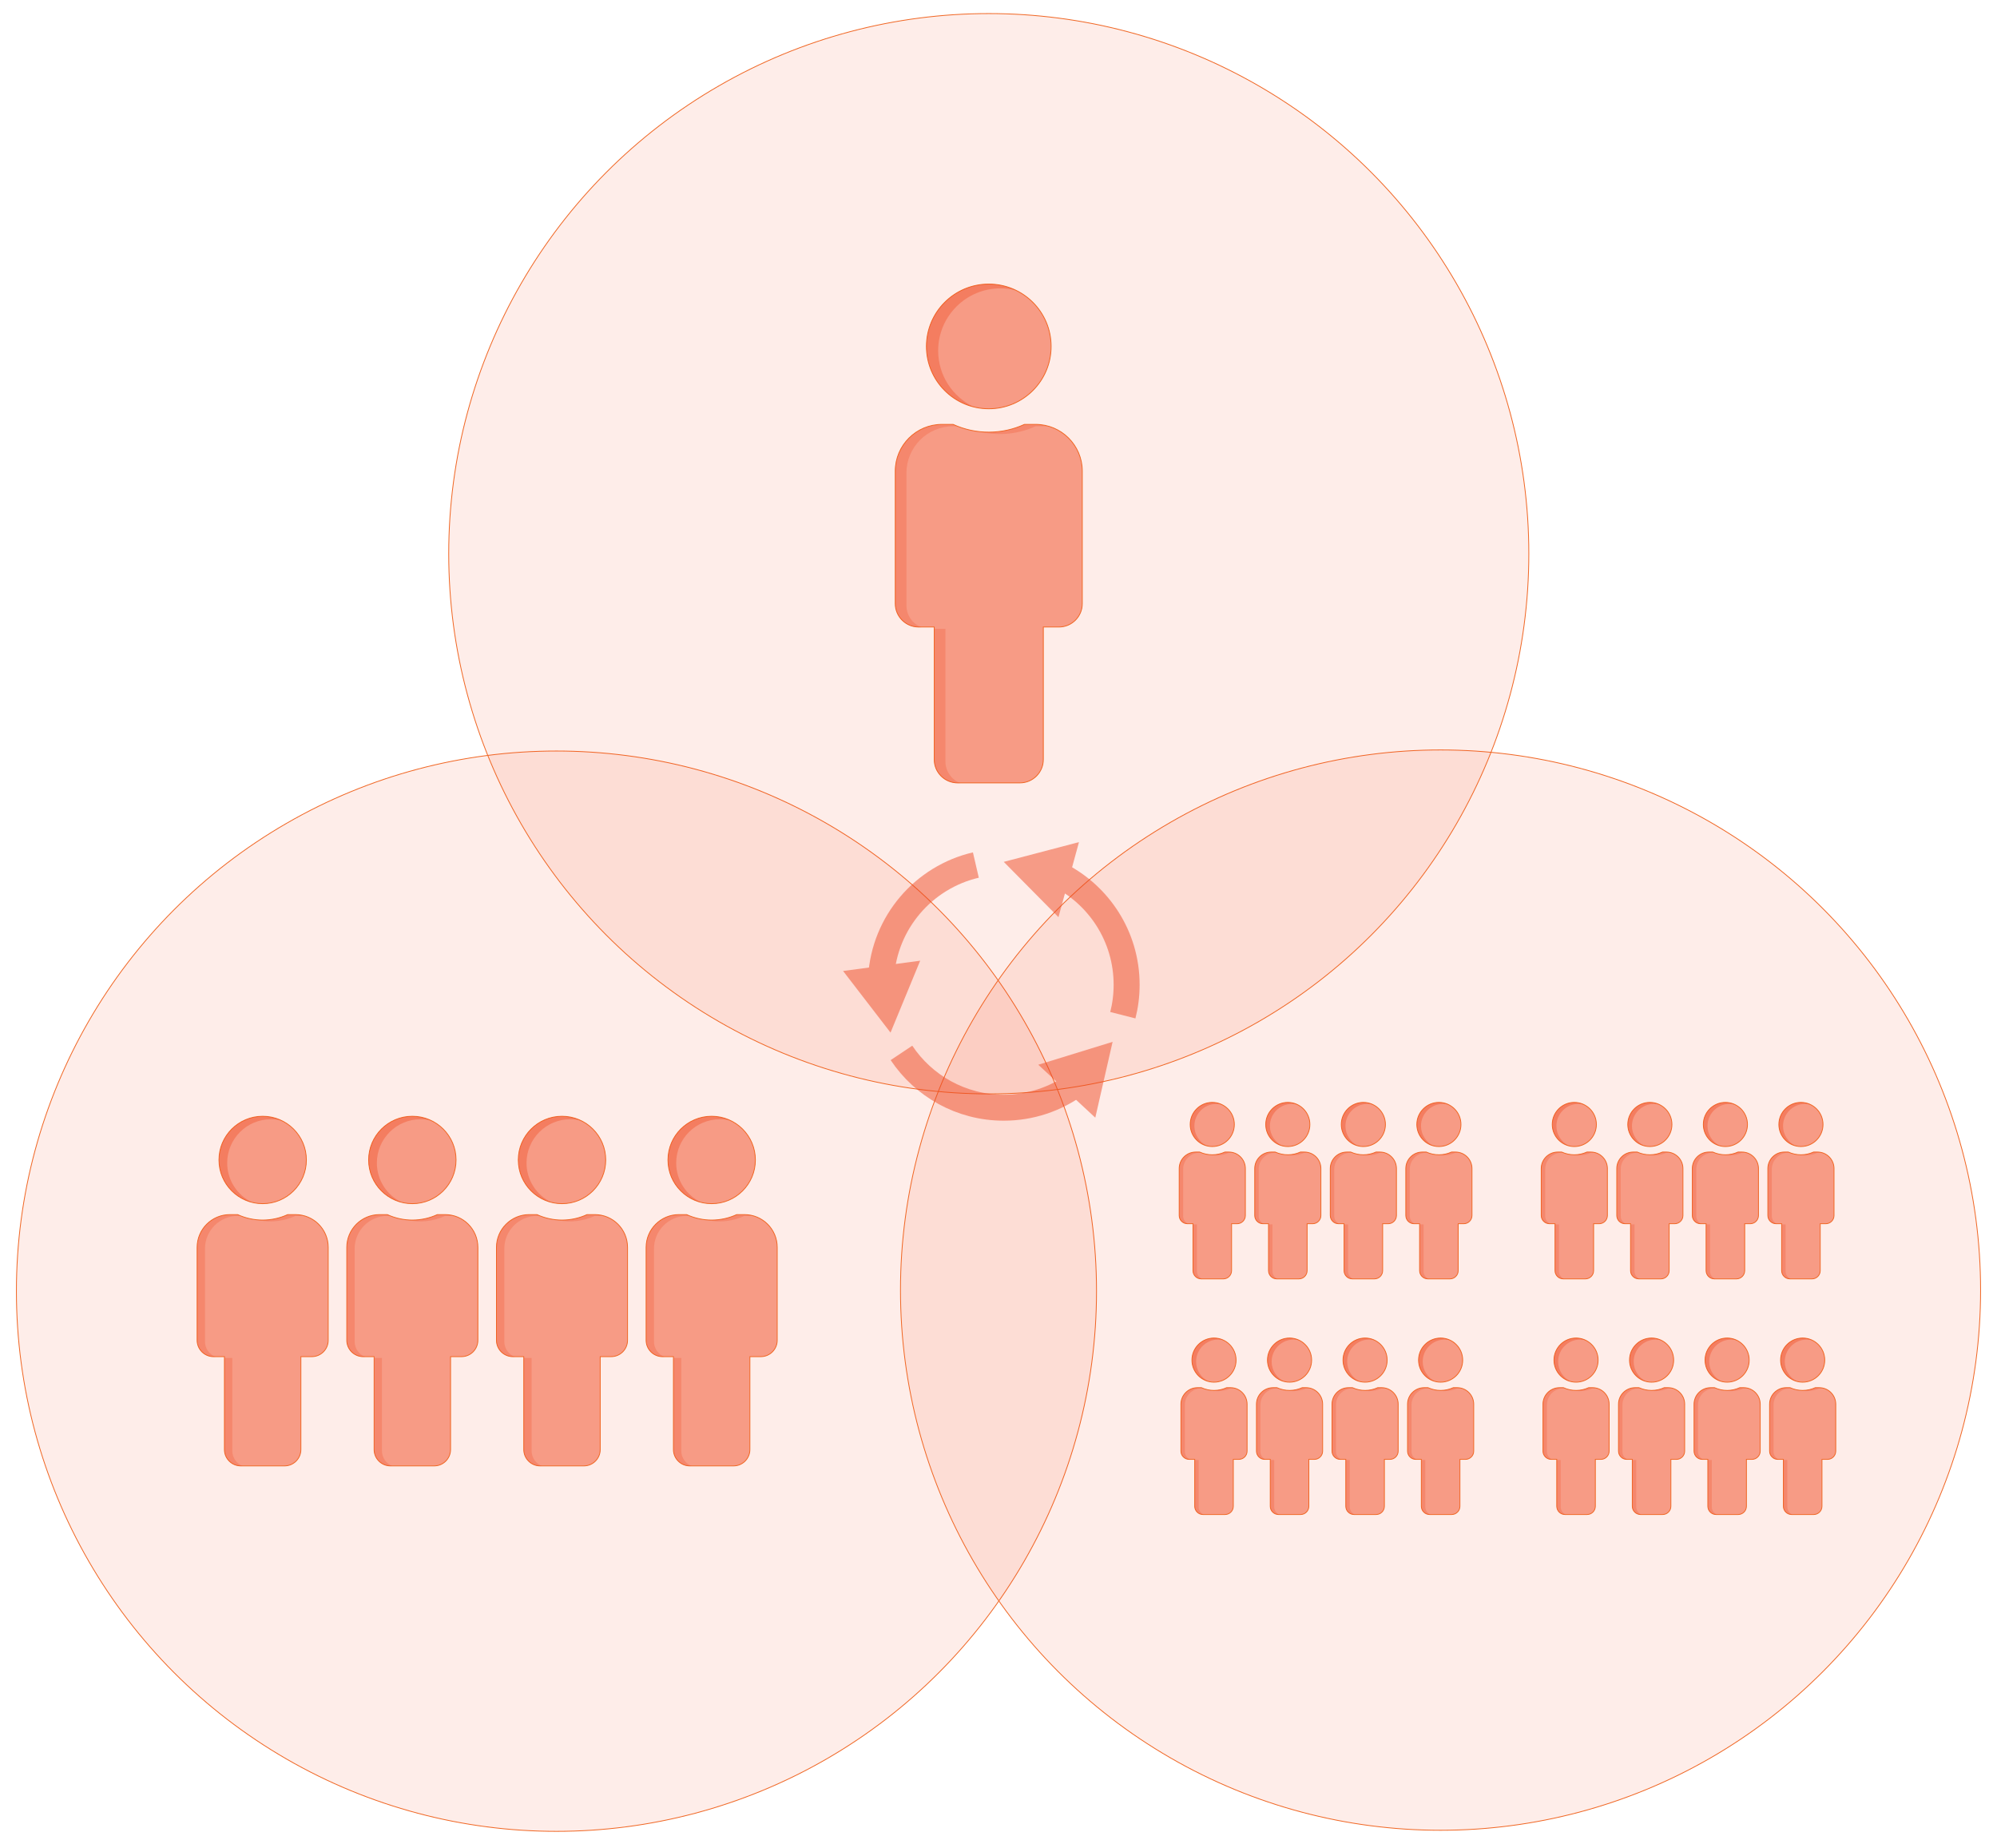 <?xml version="1.0" encoding="utf-8"?>
<!-- Generator: Adobe Illustrator 16.0.0, SVG Export Plug-In . SVG Version: 6.00 Build 0)  -->
<!DOCTYPE svg PUBLIC "-//W3C//DTD SVG 1.1//EN" "http://www.w3.org/Graphics/SVG/1.1/DTD/svg11.dtd">
<svg version="1.1" id="Layer_1" xmlns="http://www.w3.org/2000/svg" xmlns:xlink="http://www.w3.org/1999/xlink" x="0px" y="0px"
	 width="614.496px" height="568.58px" viewBox="0 0 614.496 568.58" enable-background="new 0 0 614.496 568.58"
	 xml:space="preserve">
<g>
	<g>
		
			<circle fill="#F04B23" fill-opacity="0.1" stroke="#F06623" stroke-width="0.25" stroke-miterlimit="10" cx="171.229" cy="397.229" r="166.18"/>
		
			<circle fill="#F04B23" fill-opacity="0.1" stroke="#F06623" stroke-width="0.25" stroke-miterlimit="10" cx="443.267" cy="396.898" r="166.18"/>
		
			<circle fill="#F04B23" fill-opacity="0.1" stroke="#F06623" stroke-width="0.25" stroke-miterlimit="10" cx="304.255" cy="170.353" r="166.179"/>
		<g>
			<g>
				<path fill="#F04B23" fill-opacity="0.5" stroke="#F06623" stroke-width="0.25" stroke-miterlimit="10" d="M80.826,343.416
					c7.426,0,13.448,6.02,13.448,13.443c0,7.43-6.022,13.449-13.448,13.449s-13.447-6.02-13.447-13.449
					C67.379,349.436,73.4,343.416,80.826,343.416 M90.91,373.668h-2.387c-4.77,2.193-10.418,2.291-15.393,0h-2.389
					c-5.569,0-10.084,4.516-10.084,10.086v28.572c0,2.783,2.258,5.041,5.043,5.041h3.361v28.57c0,2.787,2.258,5.043,5.043,5.043
					h13.443c2.786,0,5.042-2.256,5.042-5.043v-28.57h3.362c2.784,0,5.042-2.258,5.042-5.041v-28.572
					C100.995,378.184,96.48,373.668,90.91,373.668z"/>
				<path opacity="0.5" fill="#F04B23" fill-opacity="0.75" d="M69.91,357.783c0-7.43,6.019-13.447,13.443-13.447
					c1.144,0,2.247,0.158,3.308,0.426c-1.768-0.855-3.74-1.346-5.835-1.346c-7.426,0-13.447,6.02-13.447,13.443
					c0,6.287,4.318,11.549,10.143,13.021C73.021,367.707,69.91,363.113,69.91,357.783z"/>
				<g opacity="0.5">
					<g>
						<g>
							<path opacity="0.5" fill="#F04B23" d="M90.939,374.07h2.387c0.066,0,0.133,0.012,0.2,0.014
								c-0.834-0.225-1.708-0.359-2.616-0.359h-2.387c-2.846,1.313-6.008,1.869-9.15,1.621
								C83.285,376.182,87.357,375.717,90.939,374.07z"/>
						</g>
						<g>
							<path opacity="0.5" fill="#F04B23" d="M71.476,446.342v-28.57h-2.413v28.225c0,2.785,2.258,5.043,5.043,5.043h0.59
								C72.813,450.307,71.476,448.482,71.476,446.342z"/>
						</g>
						<g>
							<path opacity="0.5" fill="#F04B23" d="M63.072,412.73v-28.574c0-5.57,4.513-10.086,10.085-10.086h0.779
								c-0.27-0.107-0.54-0.223-0.806-0.346h-2.389c-5.569,0-10.084,4.518-10.084,10.084v28.576c0,2.783,2.258,5.043,5.043,5.043
								h0.59C64.408,416.695,63.072,414.869,63.072,412.73z"/>
						</g>
					</g>
				</g>
			</g>
			<g>
				<path fill="#F04B23" fill-opacity="0.5" stroke="#F06623" stroke-width="0.25" stroke-miterlimit="10" d="M126.881,343.416
					c7.426,0,13.447,6.02,13.447,13.443c0,7.43-6.021,13.449-13.447,13.449c-7.427,0-13.447-6.02-13.447-13.449
					C113.434,349.436,119.454,343.416,126.881,343.416 M136.966,373.668h-2.389c-4.77,2.193-10.417,2.291-15.393,0h-2.388
					c-5.57,0-10.084,4.516-10.084,10.086v28.572c0,2.783,2.257,5.041,5.041,5.041h3.364v28.57c0,2.787,2.257,5.043,5.04,5.043
					h13.445c2.787,0,5.041-2.256,5.041-5.043v-28.57h3.363c2.785,0,5.041-2.258,5.041-5.041v-28.572
					C147.049,378.184,142.535,373.668,136.966,373.668z"/>
				<path opacity="0.5" fill="#F04B23" fill-opacity="0.75" d="M115.965,357.783c0-7.43,6.018-13.447,13.444-13.447
					c1.142,0,2.246,0.158,3.306,0.426c-1.768-0.855-3.74-1.346-5.834-1.346c-7.427,0-13.447,6.02-13.447,13.443
					c0,6.287,4.317,11.549,10.143,13.021C119.076,367.707,115.965,363.113,115.965,357.783z"/>
				<g opacity="0.5">
					<g>
						<g>
							<path opacity="0.5" fill="#F04B23" d="M136.992,374.07h2.389c0.066,0,0.134,0.012,0.2,0.014
								c-0.835-0.225-1.709-0.359-2.615-0.359h-2.389c-2.845,1.313-6.008,1.869-9.15,1.621
								C129.34,376.182,133.413,375.717,136.992,374.07z"/>
						</g>
						<g>
							<path opacity="0.5" fill="#F04B23" d="M117.529,446.342v-28.57h-2.411v28.225c0,2.785,2.257,5.043,5.04,5.043h0.592
								C118.867,450.307,117.529,448.482,117.529,446.342z"/>
						</g>
						<g>
							<path opacity="0.5" fill="#F04B23" d="M109.126,412.73v-28.574c0-5.57,4.514-10.086,10.086-10.086h0.778
								c-0.27-0.107-0.54-0.223-0.806-0.346h-2.388c-5.57,0-10.084,4.518-10.084,10.084v28.576c0,2.783,2.257,5.043,5.041,5.043
								h0.591C110.463,416.695,109.126,414.869,109.126,412.73z"/>
						</g>
					</g>
				</g>
			</g>
			<g>
				<path fill="#F04B23" fill-opacity="0.5" stroke="#F06623" stroke-width="0.25" stroke-miterlimit="10" d="M172.935,343.416
					c7.427,0,13.447,6.02,13.447,13.443c0,7.43-6.021,13.449-13.447,13.449s-13.447-6.02-13.447-13.449
					C159.487,349.436,165.508,343.416,172.935,343.416 M183.02,373.668h-2.388c-4.77,2.193-10.418,2.291-15.393,0h-2.388
					c-5.57,0-10.085,4.516-10.085,10.086v28.572c0,2.783,2.258,5.041,5.043,5.041h3.361v28.57c0,2.787,2.258,5.043,5.043,5.043
					h13.443c2.786,0,5.042-2.256,5.042-5.043v-28.57h3.362c2.784,0,5.042-2.258,5.042-5.041v-28.572
					C193.104,378.184,188.59,373.668,183.02,373.668z"/>
				<path opacity="0.5" fill="#F04B23" fill-opacity="0.75" d="M162.019,357.783c0-7.43,6.018-13.447,13.443-13.447
					c1.144,0,2.247,0.158,3.307,0.426c-1.767-0.855-3.739-1.346-5.834-1.346c-7.427,0-13.447,6.02-13.447,13.443
					c0,6.287,4.317,11.549,10.143,13.021C165.13,367.707,162.019,363.113,162.019,357.783z"/>
				<g opacity="0.5">
					<g>
						<g>
							<path opacity="0.5" fill="#F04B23" d="M183.047,374.07h2.388c0.066,0,0.133,0.012,0.199,0.014
								c-0.833-0.225-1.708-0.359-2.614-0.359h-2.388c-2.846,1.313-6.009,1.869-9.15,1.621
								C175.394,376.182,179.466,375.717,183.047,374.07z"/>
						</g>
						<g>
							<path opacity="0.5" fill="#F04B23" d="M163.584,446.342v-28.57h-2.413v28.225c0,2.785,2.258,5.043,5.043,5.043h0.59
								C164.922,450.307,163.584,448.482,163.584,446.342z"/>
						</g>
						<g>
							<path opacity="0.5" fill="#F04B23" d="M155.18,412.73v-28.574c0-5.57,4.514-10.086,10.086-10.086h0.779
								c-0.27-0.107-0.541-0.223-0.806-0.346h-2.388c-5.57,0-10.085,4.518-10.085,10.084v28.576c0,2.783,2.258,5.043,5.043,5.043
								h0.59C156.517,416.695,155.18,414.869,155.18,412.73z"/>
						</g>
					</g>
				</g>
			</g>
			<g>
				<path fill="#F04B23" fill-opacity="0.5" stroke="#F06623" stroke-width="0.25" stroke-miterlimit="10" d="M218.988,343.416
					c7.427,0,13.447,6.02,13.447,13.443c0,7.43-6.021,13.449-13.447,13.449c-7.426,0-13.447-6.02-13.447-13.449
					C205.541,349.436,211.563,343.416,218.988,343.416 M229.073,373.668h-2.389c-4.769,2.193-10.417,2.291-15.392,0h-2.388
					c-5.57,0-10.085,4.516-10.085,10.086v28.572c0,2.783,2.258,5.041,5.042,5.041h3.363v28.57c0,2.787,2.258,5.043,5.042,5.043
					h13.443c2.787,0,5.042-2.256,5.042-5.043v-28.57h3.362c2.785,0,5.043-2.258,5.043-5.041v-28.572
					C239.158,378.184,234.644,373.668,229.073,373.668z"/>
				<path opacity="0.5" fill="#F04B23" fill-opacity="0.75" d="M208.072,357.783c0-7.43,6.019-13.447,13.443-13.447
					c1.145,0,2.247,0.158,3.307,0.426c-1.766-0.855-3.738-1.346-5.834-1.346c-7.426,0-13.447,6.02-13.447,13.443
					c0,6.287,4.318,11.549,10.144,13.021C211.184,367.707,208.072,363.113,208.072,357.783z"/>
				<g opacity="0.5">
					<g>
						<g>
							<path opacity="0.5" fill="#F04B23" d="M229.101,374.07h2.389c0.066,0,0.133,0.012,0.2,0.014
								c-0.834-0.225-1.709-0.359-2.616-0.359h-2.389c-2.845,1.313-6.007,1.869-9.149,1.621
								C221.447,376.182,225.521,375.717,229.101,374.07z"/>
						</g>
						<g>
							<path opacity="0.5" fill="#F04B23" d="M209.638,446.342v-28.57h-2.412v28.225c0,2.785,2.258,5.043,5.042,5.043h0.59
								C210.976,450.307,209.638,448.482,209.638,446.342z"/>
						</g>
						<g>
							<path opacity="0.5" fill="#F04B23" d="M201.234,412.73v-28.574c0-5.57,4.513-10.086,10.086-10.086h0.779
								c-0.271-0.107-0.541-0.223-0.807-0.346h-2.388c-5.57,0-10.085,4.518-10.085,10.084v28.576c0,2.783,2.258,5.043,5.042,5.043
								h0.591C202.571,416.695,201.234,414.869,201.234,412.73z"/>
						</g>
					</g>
				</g>
			</g>
		</g>
		<g>
			<path fill="#F04B23" fill-opacity="0.5" stroke="#F06623" stroke-width="0.25" stroke-miterlimit="10" d="M304.256,87.397
				c10.594,0,19.182,8.587,19.182,19.181c0,10.594-8.588,19.181-19.182,19.181c-10.595,0-19.183-8.587-19.183-19.181
				C285.073,95.984,293.661,87.397,304.256,87.397 M318.643,130.557h-3.405c-6.808,3.129-14.864,3.263-21.964,0h-3.404
				c-7.945,0-14.387,6.44-14.387,14.385v40.76c0,3.973,3.221,7.196,7.193,7.196h4.796v40.76c0,3.973,3.22,7.192,7.192,7.192h19.183
				c3.974,0,7.193-3.219,7.193-7.192v-40.76h4.795c3.974,0,7.192-3.223,7.192-7.196v-40.76
				C333.027,136.997,326.587,130.557,318.643,130.557z"/>
			<path opacity="0.5" fill="#F04B23" fill-opacity="0.75" d="M288.681,107.888c0-10.594,8.588-19.181,19.182-19.181
				c1.63,0,3.204,0.227,4.715,0.609c-2.521-1.218-5.335-1.919-8.321-1.919c-10.595,0-19.183,8.587-19.183,19.181
				c0,8.964,6.158,16.469,14.468,18.573C293.12,122.051,288.681,115.498,288.681,107.888z"/>
			<g opacity="0.5">
				<g>
					<g>
						<path opacity="0.5" fill="#F04B23" d="M318.681,131.131h3.403c0.098,0,0.193,0.011,0.291,0.013
							c-1.192-0.319-2.439-0.504-3.732-0.504h-3.405c-4.064,1.866-8.572,2.659-13.058,2.307
							C307.763,134.142,313.572,133.478,318.681,131.131z"/>
					</g>
					<g>
						<path opacity="0.5" fill="#F04B23" d="M290.914,234.233v-40.762h-3.442v40.271c0,3.973,3.22,7.192,7.192,7.192h0.844
							C292.822,239.89,290.914,237.288,290.914,234.233z"/>
					</g>
					<g>
						<path opacity="0.5" fill="#F04B23" d="M278.924,186.277v-40.76c0-7.947,6.442-14.385,14.388-14.385h1.115
							c-0.387-0.156-0.771-0.316-1.153-0.491h-3.404c-7.945,0-14.387,6.438-14.387,14.385v40.76c0,3.973,3.221,7.194,7.193,7.194
							h0.844C280.832,191.937,278.924,189.334,278.924,186.277z"/>
					</g>
				</g>
			</g>
		</g>
	</g>
	<g opacity="0.5">
		<g>
			<g>
				<path fill="none" stroke="#EE4923" stroke-width="8" stroke-miterlimit="10" d="M300.282,266.129
					c-16.038,3.721-28.163,17.648-29.163,34.57"/>
				<g>
					<polygon fill="#EE4923" points="259.425,298.722 274.024,317.682 283.148,295.559 					"/>
				</g>
			</g>
		</g>
		<g>
			<g>
				<path fill="none" stroke="#EE4923" stroke-width="8" stroke-miterlimit="10" d="M345.508,312.326
					c0.763-2.994,1.168-6.133,1.168-9.361c0-14.856-8.565-27.71-21.026-33.894"/>
				<g>
					<polygon fill="#EE4923" points="332.012,259.074 308.865,265.15 325.698,282.16 					"/>
				</g>
			</g>
		</g>
		<g>
			<g>
				<path fill="none" stroke="#EE4923" stroke-width="8" stroke-miterlimit="10" d="M277.389,323.92
					c6.778,10.162,18.347,16.855,31.477,16.855c8.309,0,15.99-2.68,22.229-7.223"/>
				<g>
					<polygon fill="#EE4923" points="337.033,343.848 342.363,320.519 319.493,327.563 					"/>
				</g>
			</g>
		</g>
	</g>
	<g>
		<g>
			<g>
				<path fill="#F04B23" fill-opacity="0.5" stroke="#F06623" stroke-width="0.25" stroke-miterlimit="10" d="M373.028,339.152
					c3.747,0,6.787,3.039,6.787,6.783c0,3.752-3.04,6.789-6.787,6.789c-3.749,0-6.788-3.037-6.788-6.789
					C366.24,342.191,369.279,339.152,373.028,339.152 M378.119,354.422h-1.206c-2.407,1.105-5.258,1.154-7.769,0h-1.206
					c-2.811,0-5.089,2.277-5.089,5.088v14.422c0,1.406,1.139,2.545,2.544,2.545h1.697v14.42c0,1.408,1.14,2.547,2.545,2.547h6.786
					c1.406,0,2.544-1.139,2.544-2.547v-14.42h1.697c1.405,0,2.544-1.139,2.544-2.545V359.51
					C383.207,356.699,380.929,354.422,378.119,354.422z"/>
				<path opacity="0.5" fill="#F04B23" fill-opacity="0.75" d="M367.52,346.402c0-3.75,3.036-6.787,6.784-6.787
					c0.577,0,1.134,0.082,1.669,0.217c-0.891-0.432-1.887-0.68-2.944-0.68c-3.749,0-6.788,3.039-6.788,6.783
					c0,3.174,2.181,5.828,5.12,6.574C369.089,351.412,367.52,349.094,367.52,346.402z"/>
				<g opacity="0.5">
					<g>
						<g>
							<path opacity="0.5" fill="#F04B23" d="M378.132,354.623h1.206c0.033,0,0.067,0.006,0.101,0.006
								c-0.42-0.111-0.862-0.18-1.319-0.18h-1.206c-1.436,0.662-3.033,0.943-4.618,0.818
								C374.27,355.689,376.325,355.457,378.132,354.623z"/>
						</g>
						<g>
							<path opacity="0.5" fill="#F04B23" d="M368.309,391.102V376.68h-1.218v14.248c0,1.402,1.14,2.545,2.545,2.545h0.298
								C368.984,393.102,368.309,392.182,368.309,391.102z"/>
						</g>
						<g>
							<path opacity="0.5" fill="#F04B23" d="M364.067,374.135v-14.422c0-2.809,2.277-5.09,5.091-5.09h0.392
								c-0.135-0.053-0.272-0.111-0.405-0.174h-1.206c-2.811,0-5.089,2.281-5.089,5.09v14.424c0,1.402,1.139,2.545,2.544,2.545
								h0.298C364.742,376.139,364.067,375.215,364.067,374.135z"/>
						</g>
					</g>
				</g>
			</g>
			<g>
				<path fill="#F04B23" fill-opacity="0.5" stroke="#F06623" stroke-width="0.25" stroke-miterlimit="10" d="M396.272,339.152
					c3.748,0,6.788,3.039,6.788,6.783c0,3.752-3.04,6.789-6.788,6.789s-6.788-3.037-6.788-6.789
					C389.484,342.191,392.524,339.152,396.272,339.152 M401.362,354.422h-1.204c-2.408,1.105-5.259,1.154-7.77,0h-1.206
					c-2.811,0-5.088,2.277-5.088,5.088v14.422c0,1.406,1.138,2.545,2.544,2.545h1.697v14.42c0,1.408,1.14,2.547,2.545,2.547h6.785
					c1.406,0,2.545-1.139,2.545-2.547v-14.42h1.697c1.405,0,2.545-1.139,2.545-2.545V359.51
					C406.453,356.699,404.174,354.422,401.362,354.422z"/>
				<path opacity="0.5" fill="#F04B23" fill-opacity="0.75" d="M390.763,346.402c0-3.75,3.038-6.787,6.786-6.787
					c0.576,0,1.133,0.082,1.668,0.217c-0.891-0.432-1.887-0.68-2.944-0.68c-3.748,0-6.788,3.039-6.788,6.783
					c0,3.174,2.18,5.828,5.12,6.574C392.333,351.412,390.763,349.094,390.763,346.402z"/>
				<g opacity="0.5">
					<g>
						<g>
							<path opacity="0.5" fill="#F04B23" d="M401.376,354.623h1.206c0.033,0,0.066,0.006,0.1,0.006
								c-0.42-0.111-0.861-0.18-1.319-0.18h-1.204c-1.437,0.662-3.033,0.943-4.618,0.818
								C397.514,355.689,399.57,355.457,401.376,354.623z"/>
						</g>
						<g>
							<path opacity="0.5" fill="#F04B23" d="M391.554,391.102V376.68h-1.218v14.248c0,1.402,1.14,2.545,2.545,2.545h0.298
								C392.229,393.102,391.554,392.182,391.554,391.102z"/>
						</g>
						<g>
							<path opacity="0.5" fill="#F04B23" d="M387.312,374.135v-14.422c0-2.809,2.277-5.09,5.09-5.09h0.395
								c-0.137-0.053-0.273-0.111-0.407-0.174h-1.206c-2.811,0-5.088,2.281-5.088,5.09v14.424c0,1.402,1.138,2.545,2.544,2.545
								h0.297C387.986,376.139,387.312,375.215,387.312,374.135z"/>
						</g>
					</g>
				</g>
			</g>
			<g>
				<path fill="#F04B23" fill-opacity="0.5" stroke="#F06623" stroke-width="0.25" stroke-miterlimit="10" d="M419.517,339.152
					c3.749,0,6.788,3.039,6.788,6.783c0,3.752-3.039,6.789-6.788,6.789c-3.747,0-6.787-3.037-6.787-6.789
					C412.729,342.191,415.77,339.152,419.517,339.152 M424.607,354.422h-1.205c-2.407,1.105-5.259,1.154-7.77,0h-1.204
					c-2.813,0-5.091,2.277-5.091,5.088v14.422c0,1.406,1.139,2.545,2.544,2.545h1.697v14.42c0,1.408,1.14,2.547,2.546,2.547h6.785
					c1.406,0,2.545-1.139,2.545-2.547v-14.42h1.697c1.404,0,2.544-1.139,2.544-2.545V359.51
					C429.696,356.699,427.419,354.422,424.607,354.422z"/>
				<path opacity="0.5" fill="#F04B23" fill-opacity="0.75" d="M414.008,346.402c0-3.75,3.037-6.787,6.785-6.787
					c0.576,0,1.135,0.082,1.669,0.217c-0.892-0.432-1.888-0.68-2.945-0.68c-3.747,0-6.787,3.039-6.787,6.783
					c0,3.174,2.181,5.828,5.12,6.574C415.578,351.412,414.008,349.094,414.008,346.402z"/>
				<g opacity="0.5">
					<g>
						<g>
							<path opacity="0.5" fill="#F04B23" d="M424.621,354.623h1.205c0.033,0,0.066,0.006,0.102,0.006
								c-0.422-0.111-0.863-0.18-1.32-0.18h-1.205c-1.438,0.662-3.033,0.943-4.619,0.818
								C420.759,355.689,422.814,355.457,424.621,354.623z"/>
						</g>
						<g>
							<path opacity="0.5" fill="#F04B23" d="M414.798,391.102V376.68h-1.219v14.248c0,1.402,1.14,2.545,2.546,2.545h0.297
								C415.473,393.102,414.798,392.182,414.798,391.102z"/>
						</g>
						<g>
							<path opacity="0.5" fill="#F04B23" d="M410.557,374.135v-14.422c0-2.809,2.277-5.09,5.091-5.09h0.392
								c-0.136-0.053-0.271-0.111-0.406-0.174h-1.204c-2.813,0-5.091,2.281-5.091,5.09v14.424c0,1.402,1.139,2.545,2.544,2.545
								h0.298C411.23,376.139,410.557,375.215,410.557,374.135z"/>
						</g>
					</g>
				</g>
			</g>
			<g>
				<path fill="#F04B23" fill-opacity="0.5" stroke="#F06623" stroke-width="0.25" stroke-miterlimit="10" d="M442.762,339.152
					c3.748,0,6.787,3.039,6.787,6.783c0,3.752-3.039,6.789-6.787,6.789s-6.787-3.037-6.787-6.789
					C435.975,342.191,439.014,339.152,442.762,339.152 M447.852,354.422h-1.206c-2.406,1.105-5.257,1.154-7.769,0h-1.205
					c-2.811,0-5.09,2.277-5.09,5.088v14.422c0,1.406,1.14,2.545,2.546,2.545h1.697v14.42c0,1.408,1.138,2.547,2.543,2.547h6.786
					c1.407,0,2.545-1.139,2.545-2.547v-14.42h1.697c1.404,0,2.545-1.139,2.545-2.545V359.51
					C452.941,356.699,450.663,354.422,447.852,354.422z"/>
				<path opacity="0.5" fill="#F04B23" fill-opacity="0.75" d="M437.253,346.402c0-3.75,3.036-6.787,6.784-6.787
					c0.577,0,1.134,0.082,1.668,0.217c-0.891-0.432-1.887-0.68-2.943-0.68c-3.748,0-6.787,3.039-6.787,6.783
					c0,3.174,2.18,5.828,5.119,6.574C438.823,351.412,437.253,349.094,437.253,346.402z"/>
				<g opacity="0.5">
					<g>
						<g>
							<path opacity="0.5" fill="#F04B23" d="M447.865,354.623h1.205c0.033,0,0.067,0.006,0.102,0.006
								c-0.42-0.111-0.862-0.18-1.32-0.18h-1.206c-1.435,0.662-3.031,0.943-4.618,0.818
								C444.003,355.689,446.058,355.457,447.865,354.623z"/>
						</g>
						<g>
							<path opacity="0.5" fill="#F04B23" d="M438.042,391.102V376.68h-1.217v14.248c0,1.402,1.138,2.545,2.543,2.545h0.298
								C438.717,393.102,438.042,392.182,438.042,391.102z"/>
						</g>
						<g>
							<path opacity="0.5" fill="#F04B23" d="M433.801,374.135v-14.422c0-2.809,2.277-5.09,5.091-5.09h0.393
								c-0.136-0.053-0.272-0.111-0.407-0.174h-1.205c-2.811,0-5.09,2.281-5.09,5.09v14.424c0,1.402,1.14,2.545,2.546,2.545h0.297
								C434.475,376.139,433.801,375.215,433.801,374.135z"/>
						</g>
					</g>
				</g>
			</g>
		</g>
		<g>
			<g>
				<path fill="#F04B23" fill-opacity="0.5" stroke="#F06623" stroke-width="0.25" stroke-miterlimit="10" d="M484.432,339.152
					c3.748,0,6.787,3.039,6.787,6.783c0,3.752-3.039,6.789-6.787,6.789c-3.749,0-6.787-3.037-6.787-6.789
					C477.645,342.191,480.683,339.152,484.432,339.152 M489.522,354.422h-1.206c-2.407,1.105-5.258,1.154-7.769,0h-1.206
					c-2.81,0-5.09,2.277-5.09,5.088v14.422c0,1.406,1.141,2.545,2.546,2.545h1.696v14.42c0,1.408,1.14,2.547,2.545,2.547h6.786
					c1.406,0,2.545-1.139,2.545-2.547v-14.42h1.696c1.405,0,2.545-1.139,2.545-2.545V359.51
					C494.611,356.699,492.332,354.422,489.522,354.422z"/>
				<path opacity="0.5" fill="#F04B23" fill-opacity="0.75" d="M478.922,346.402c0-3.75,3.037-6.787,6.785-6.787
					c0.577,0,1.134,0.082,1.67,0.217c-0.893-0.432-1.889-0.68-2.945-0.68c-3.749,0-6.787,3.039-6.787,6.783
					c0,3.174,2.18,5.828,5.12,6.574C480.492,351.412,478.922,349.094,478.922,346.402z"/>
				<g opacity="0.5">
					<g>
						<g>
							<path opacity="0.5" fill="#F04B23" d="M489.535,354.623h1.206c0.033,0,0.067,0.006,0.101,0.006
								c-0.421-0.111-0.861-0.18-1.319-0.18h-1.206c-1.436,0.662-3.033,0.943-4.618,0.818
								C485.674,355.689,487.729,355.457,489.535,354.623z"/>
						</g>
						<g>
							<path opacity="0.5" fill="#F04B23" d="M479.712,391.102V376.68h-1.218v14.248c0,1.402,1.14,2.545,2.545,2.545h0.298
								C480.387,393.102,479.712,392.182,479.712,391.102z"/>
						</g>
						<g>
							<path opacity="0.5" fill="#F04B23" d="M475.471,374.135v-14.422c0-2.809,2.277-5.09,5.09-5.09h0.393
								c-0.135-0.053-0.272-0.111-0.405-0.174h-1.206c-2.81,0-5.09,2.281-5.09,5.09v14.424c0,1.402,1.141,2.545,2.546,2.545h0.298
								C476.146,376.139,475.471,375.215,475.471,374.135z"/>
						</g>
					</g>
				</g>
			</g>
			<g>
				<path fill="#F04B23" fill-opacity="0.5" stroke="#F06623" stroke-width="0.25" stroke-miterlimit="10" d="M507.676,339.152
					c3.749,0,6.789,3.039,6.789,6.783c0,3.752-3.04,6.789-6.789,6.789c-3.748,0-6.787-3.037-6.787-6.789
					C500.889,342.191,503.928,339.152,507.676,339.152 M512.767,354.422h-1.205c-2.407,1.105-5.259,1.154-7.77,0h-1.206
					c-2.811,0-5.088,2.277-5.088,5.088v14.422c0,1.406,1.139,2.545,2.544,2.545h1.696v14.42c0,1.408,1.141,2.547,2.546,2.547h6.785
					c1.406,0,2.546-1.139,2.546-2.547v-14.42h1.696c1.405,0,2.545-1.139,2.545-2.545V359.51
					C517.856,356.699,515.578,354.422,512.767,354.422z"/>
				<path opacity="0.5" fill="#F04B23" fill-opacity="0.75" d="M502.166,346.402c0-3.75,3.038-6.787,6.787-6.787
					c0.576,0,1.133,0.082,1.667,0.217c-0.891-0.432-1.886-0.68-2.944-0.68c-3.748,0-6.787,3.039-6.787,6.783
					c0,3.174,2.18,5.828,5.119,6.574C503.736,351.412,502.166,349.094,502.166,346.402z"/>
				<g opacity="0.5">
					<g>
						<g>
							<path opacity="0.5" fill="#F04B23" d="M512.779,354.623h1.206c0.033,0,0.067,0.006,0.101,0.006
								c-0.421-0.111-0.861-0.18-1.319-0.18h-1.205c-1.438,0.662-3.032,0.943-4.618,0.818
								C508.917,355.689,510.974,355.457,512.779,354.623z"/>
						</g>
						<g>
							<path opacity="0.5" fill="#F04B23" d="M502.957,391.102V376.68h-1.219v14.248c0,1.402,1.141,2.545,2.546,2.545h0.298
								C503.632,393.102,502.957,392.182,502.957,391.102z"/>
						</g>
						<g>
							<path opacity="0.5" fill="#F04B23" d="M498.714,374.135v-14.422c0-2.809,2.279-5.09,5.091-5.09h0.395
								c-0.137-0.053-0.273-0.111-0.407-0.174h-1.206c-2.811,0-5.088,2.281-5.088,5.09v14.424c0,1.402,1.139,2.545,2.544,2.545
								h0.298C499.391,376.139,498.714,375.215,498.714,374.135z"/>
						</g>
					</g>
				</g>
			</g>
			<g>
				<path fill="#F04B23" fill-opacity="0.5" stroke="#F06623" stroke-width="0.25" stroke-miterlimit="10" d="M530.92,339.152
					c3.75,0,6.788,3.039,6.788,6.783c0,3.752-3.038,6.789-6.788,6.789c-3.747,0-6.787-3.037-6.787-6.789
					C524.133,342.191,527.173,339.152,530.92,339.152 M536.012,354.422h-1.206c-2.407,1.105-5.259,1.154-7.77,0h-1.205
					c-2.812,0-5.09,2.277-5.09,5.088v14.422c0,1.406,1.14,2.545,2.544,2.545h1.697v14.42c0,1.408,1.141,2.547,2.546,2.547h6.785
					c1.407,0,2.546-1.139,2.546-2.547v-14.42h1.696c1.405,0,2.544-1.139,2.544-2.545V359.51
					C541.1,356.699,538.822,354.422,536.012,354.422z"/>
				<path opacity="0.5" fill="#F04B23" fill-opacity="0.75" d="M525.411,346.402c0-3.75,3.038-6.787,6.785-6.787
					c0.577,0,1.135,0.082,1.669,0.217c-0.892-0.432-1.887-0.68-2.945-0.68c-3.747,0-6.787,3.039-6.787,6.783
					c0,3.174,2.181,5.828,5.121,6.574C526.981,351.412,525.411,349.094,525.411,346.402z"/>
				<g opacity="0.5">
					<g>
						<g>
							<path opacity="0.5" fill="#F04B23" d="M536.024,354.623h1.206c0.033,0,0.066,0.006,0.1,0.006
								c-0.42-0.111-0.861-0.18-1.318-0.18h-1.206c-1.437,0.662-3.033,0.943-4.618,0.818
								C532.162,355.689,534.218,355.457,536.024,354.623z"/>
						</g>
						<g>
							<path opacity="0.5" fill="#F04B23" d="M526.201,391.102V376.68h-1.219v14.248c0,1.402,1.141,2.545,2.546,2.545h0.298
								C526.876,393.102,526.201,392.182,526.201,391.102z"/>
						</g>
						<g>
							<path opacity="0.5" fill="#F04B23" d="M521.96,374.135v-14.422c0-2.809,2.278-5.09,5.09-5.09h0.393
								c-0.136-0.053-0.271-0.111-0.406-0.174h-1.205c-2.812,0-5.09,2.281-5.09,5.09v14.424c0,1.402,1.14,2.545,2.544,2.545h0.299
								C522.635,376.139,521.96,375.215,521.96,374.135z"/>
						</g>
					</g>
				</g>
			</g>
			<g>
				<path fill="#F04B23" fill-opacity="0.5" stroke="#F06623" stroke-width="0.25" stroke-miterlimit="10" d="M554.165,339.152
					c3.749,0,6.787,3.039,6.787,6.783c0,3.752-3.038,6.789-6.787,6.789s-6.787-3.037-6.787-6.789
					C547.378,342.191,550.416,339.152,554.165,339.152 M559.256,354.422h-1.206c-2.407,1.105-5.258,1.154-7.769,0h-1.206
					c-2.811,0-5.089,2.277-5.089,5.088v14.422c0,1.406,1.139,2.545,2.545,2.545h1.696v14.42c0,1.408,1.14,2.547,2.545,2.547h6.786
					c1.406,0,2.544-1.139,2.544-2.547v-14.42h1.697c1.405,0,2.546-1.139,2.546-2.545V359.51
					C564.346,356.699,562.065,354.422,559.256,354.422z"/>
				<path opacity="0.5" fill="#F04B23" fill-opacity="0.75" d="M548.656,346.402c0-3.75,3.037-6.787,6.784-6.787
					c0.577,0,1.134,0.082,1.669,0.217c-0.891-0.432-1.887-0.68-2.944-0.68c-3.749,0-6.787,3.039-6.787,6.783
					c0,3.174,2.18,5.828,5.119,6.574C550.226,351.412,548.656,349.094,548.656,346.402z"/>
				<g opacity="0.5">
					<g>
						<g>
							<path opacity="0.5" fill="#F04B23" d="M559.269,354.623h1.206c0.033,0,0.067,0.006,0.102,0.006
								c-0.421-0.111-0.863-0.18-1.32-0.18h-1.206c-1.436,0.662-3.033,0.943-4.618,0.818
								C555.406,355.689,557.462,355.457,559.269,354.623z"/>
						</g>
						<g>
							<path opacity="0.5" fill="#F04B23" d="M549.445,391.102V376.68h-1.218v14.248c0,1.402,1.14,2.545,2.545,2.545h0.298
								C550.121,393.102,549.445,392.182,549.445,391.102z"/>
						</g>
						<g>
							<path opacity="0.5" fill="#F04B23" d="M545.204,374.135v-14.422c0-2.809,2.278-5.09,5.091-5.09h0.393
								c-0.136-0.053-0.273-0.111-0.406-0.174h-1.206c-2.811,0-5.089,2.281-5.089,5.09v14.424c0,1.402,1.139,2.545,2.545,2.545
								h0.297C545.879,376.139,545.204,375.215,545.204,374.135z"/>
						</g>
					</g>
				</g>
			</g>
		</g>
		<g>
			<g>
				<path fill="#F04B23" fill-opacity="0.5" stroke="#F06623" stroke-width="0.25" stroke-miterlimit="10" d="M373.561,411.645
					c3.749,0,6.787,3.039,6.787,6.785c0,3.748-3.038,6.787-6.787,6.787c-3.748,0-6.787-3.039-6.787-6.787
					C366.773,414.684,369.813,411.645,373.561,411.645 M378.651,426.914h-1.205c-2.407,1.105-5.259,1.154-7.769,0h-1.206
					c-2.812,0-5.09,2.277-5.09,5.088v14.422c0,1.408,1.141,2.543,2.546,2.543h1.697v14.422c0,1.408,1.139,2.547,2.544,2.547h6.786
					c1.406,0,2.543-1.139,2.543-2.547v-14.422h1.697c1.406,0,2.546-1.135,2.546-2.543v-14.422
					C383.741,429.191,381.463,426.914,378.651,426.914z"/>
				<path opacity="0.5" fill="#F04B23" fill-opacity="0.75" d="M368.053,418.895c0-3.75,3.036-6.787,6.784-6.787
					c0.576,0,1.134,0.082,1.669,0.217c-0.892-0.432-1.888-0.68-2.945-0.68c-3.748,0-6.787,3.039-6.787,6.785
					c0,3.172,2.181,5.828,5.121,6.572C369.622,423.904,368.053,421.586,368.053,418.895z"/>
				<g opacity="0.5">
					<g>
						<g>
							<path opacity="0.5" fill="#F04B23" d="M378.665,427.115h1.205c0.034,0,0.068,0.006,0.102,0.006
								c-0.421-0.111-0.862-0.18-1.32-0.18h-1.205c-1.437,0.662-3.032,0.941-4.619,0.818
								C374.803,428.182,376.857,427.947,378.665,427.115z"/>
						</g>
						<g>
							<path opacity="0.5" fill="#F04B23" d="M368.842,463.592v-14.42h-1.217v14.248c0,1.404,1.139,2.545,2.544,2.545h0.298
								C369.517,465.594,368.842,464.674,368.842,463.592z"/>
						</g>
						<g>
							<path opacity="0.5" fill="#F04B23" d="M364.6,446.627v-14.42c0-2.813,2.277-5.092,5.092-5.092h0.392
								c-0.136-0.055-0.272-0.113-0.405-0.174h-1.206c-2.812,0-5.09,2.281-5.09,5.09v14.424c0,1.404,1.141,2.543,2.546,2.543h0.298
								C365.275,448.631,364.6,447.709,364.6,446.627z"/>
						</g>
					</g>
				</g>
			</g>
			<g>
				<path fill="#F04B23" fill-opacity="0.5" stroke="#F06623" stroke-width="0.25" stroke-miterlimit="10" d="M396.806,411.645
					c3.747,0,6.788,3.039,6.788,6.785c0,3.748-3.041,6.787-6.788,6.787c-3.748,0-6.788-3.039-6.788-6.787
					C390.018,414.684,393.058,411.645,396.806,411.645 M401.895,426.914h-1.203c-2.409,1.105-5.258,1.154-7.77,0h-1.206
					c-2.812,0-5.089,2.277-5.089,5.088v14.422c0,1.408,1.14,2.543,2.545,2.543h1.696v14.422c0,1.408,1.141,2.547,2.546,2.547h6.784
					c1.407,0,2.546-1.139,2.546-2.547v-14.422h1.696c1.406,0,2.545-1.135,2.545-2.543v-14.422
					C406.985,429.191,404.707,426.914,401.895,426.914z"/>
				<path opacity="0.5" fill="#F04B23" fill-opacity="0.75" d="M391.296,418.895c0-3.75,3.037-6.787,6.786-6.787
					c0.577,0,1.134,0.082,1.668,0.217c-0.892-0.432-1.887-0.68-2.944-0.68c-3.748,0-6.788,3.039-6.788,6.785
					c0,3.172,2.181,5.828,5.121,6.572C392.866,423.904,391.296,421.586,391.296,418.895z"/>
				<g opacity="0.5">
					<g>
						<g>
							<path opacity="0.5" fill="#F04B23" d="M401.909,427.115h1.206c0.033,0,0.067,0.006,0.101,0.006
								c-0.421-0.111-0.862-0.18-1.321-0.18h-1.203c-1.438,0.662-3.033,0.941-4.618,0.818
								C398.046,428.182,400.103,427.947,401.909,427.115z"/>
						</g>
						<g>
							<path opacity="0.5" fill="#F04B23" d="M392.086,463.592v-14.42h-1.218v14.248c0,1.404,1.141,2.545,2.546,2.545h0.298
								C392.761,465.594,392.086,464.674,392.086,463.592z"/>
						</g>
						<g>
							<path opacity="0.5" fill="#F04B23" d="M387.844,446.627v-14.42c0-2.813,2.279-5.092,5.091-5.092h0.394
								c-0.136-0.055-0.272-0.113-0.406-0.174h-1.206c-2.812,0-5.089,2.281-5.089,5.09v14.424c0,1.404,1.14,2.543,2.545,2.543h0.297
								C388.521,448.631,387.844,447.709,387.844,446.627z"/>
						</g>
					</g>
				</g>
			</g>
			<g>
				<path fill="#F04B23" fill-opacity="0.5" stroke="#F06623" stroke-width="0.25" stroke-miterlimit="10" d="M420.05,411.645
					c3.749,0,6.787,3.039,6.787,6.785c0,3.748-3.038,6.787-6.787,6.787c-3.748,0-6.787-3.039-6.787-6.787
					C413.263,414.684,416.302,411.645,420.05,411.645 M425.141,426.914h-1.205c-2.407,1.105-5.26,1.154-7.77,0h-1.205
					c-2.812,0-5.09,2.277-5.09,5.088v14.422c0,1.408,1.139,2.543,2.544,2.543h1.697v14.422c0,1.408,1.141,2.547,2.546,2.547h6.785
					c1.406,0,2.544-1.139,2.544-2.547v-14.422h1.697c1.406,0,2.544-1.135,2.544-2.543v-14.422
					C430.229,429.191,427.951,426.914,425.141,426.914z"/>
				<path opacity="0.5" fill="#F04B23" fill-opacity="0.75" d="M414.54,418.895c0-3.75,3.038-6.787,6.786-6.787
					c0.577,0,1.134,0.082,1.669,0.217c-0.893-0.432-1.888-0.68-2.945-0.68c-3.748,0-6.787,3.039-6.787,6.785
					c0,3.172,2.181,5.828,5.12,6.572C416.111,423.904,414.54,421.586,414.54,418.895z"/>
				<g opacity="0.5">
					<g>
						<g>
							<path opacity="0.5" fill="#F04B23" d="M425.154,427.115h1.205c0.034,0,0.067,0.006,0.101,0.006
								c-0.421-0.111-0.862-0.18-1.319-0.18h-1.205c-1.437,0.662-3.033,0.941-4.618,0.818
								C421.292,428.182,423.347,427.947,425.154,427.115z"/>
						</g>
						<g>
							<path opacity="0.5" fill="#F04B23" d="M415.33,463.592v-14.42h-1.218v14.248c0,1.404,1.141,2.545,2.546,2.545h0.298
								C416.005,465.594,415.33,464.674,415.33,463.592z"/>
						</g>
						<g>
							<path opacity="0.5" fill="#F04B23" d="M411.089,446.627v-14.42c0-2.813,2.278-5.092,5.091-5.092h0.393
								c-0.136-0.055-0.272-0.113-0.406-0.174h-1.205c-2.812,0-5.09,2.281-5.09,5.09v14.424c0,1.404,1.139,2.543,2.544,2.543h0.298
								C411.764,448.631,411.089,447.709,411.089,446.627z"/>
						</g>
					</g>
				</g>
			</g>
			<g>
				<path fill="#F04B23" fill-opacity="0.5" stroke="#F06623" stroke-width="0.25" stroke-miterlimit="10" d="M443.295,411.645
					c3.747,0,6.787,3.039,6.787,6.785c0,3.748-3.04,6.787-6.787,6.787c-3.749,0-6.788-3.039-6.788-6.787
					C436.507,414.684,439.546,411.645,443.295,411.645 M448.385,426.914h-1.205c-2.408,1.105-5.258,1.154-7.77,0h-1.205
					c-2.811,0-5.089,2.277-5.089,5.088v14.422c0,1.408,1.14,2.543,2.544,2.543h1.697v14.422c0,1.408,1.14,2.547,2.545,2.547h6.785
					c1.406,0,2.545-1.139,2.545-2.547v-14.422h1.697c1.405,0,2.545-1.135,2.545-2.543v-14.422
					C453.475,429.191,451.195,426.914,448.385,426.914z"/>
				<path opacity="0.5" fill="#F04B23" fill-opacity="0.75" d="M437.785,418.895c0-3.75,3.037-6.787,6.785-6.787
					c0.576,0,1.133,0.082,1.669,0.217c-0.892-0.432-1.888-0.68-2.944-0.68c-3.749,0-6.788,3.039-6.788,6.785
					c0,3.172,2.181,5.828,5.12,6.572C439.355,423.904,437.785,421.586,437.785,418.895z"/>
				<g opacity="0.5">
					<g>
						<g>
							<path opacity="0.5" fill="#F04B23" d="M448.398,427.115h1.205c0.033,0,0.068,0.006,0.102,0.006
								c-0.421-0.111-0.862-0.18-1.32-0.18h-1.205c-1.436,0.662-3.033,0.941-4.618,0.818
								C444.536,428.182,446.592,427.947,448.398,427.115z"/>
						</g>
						<g>
							<path opacity="0.5" fill="#F04B23" d="M438.574,463.592v-14.42h-1.217v14.248c0,1.404,1.14,2.545,2.545,2.545h0.298
								C439.25,465.594,438.574,464.674,438.574,463.592z"/>
						</g>
						<g>
							<path opacity="0.5" fill="#F04B23" d="M434.334,446.627v-14.42c0-2.813,2.277-5.092,5.09-5.092h0.393
								c-0.135-0.055-0.272-0.113-0.406-0.174h-1.205c-2.811,0-5.089,2.281-5.089,5.09v14.424c0,1.404,1.14,2.543,2.544,2.543h0.298
								C435.008,448.631,434.334,447.709,434.334,446.627z"/>
						</g>
					</g>
				</g>
			</g>
		</g>
		<g>
			<g>
				<path fill="#F04B23" fill-opacity="0.5" stroke="#F06623" stroke-width="0.25" stroke-miterlimit="10" d="M484.965,411.645
					c3.748,0,6.787,3.039,6.787,6.785c0,3.748-3.039,6.787-6.787,6.787s-6.787-3.039-6.787-6.787
					C478.178,414.684,481.217,411.645,484.965,411.645 M490.055,426.914h-1.206c-2.406,1.105-5.257,1.154-7.769,0h-1.204
					c-2.812,0-5.091,2.277-5.091,5.088v14.422c0,1.408,1.141,2.543,2.546,2.543h1.697v14.422c0,1.408,1.138,2.547,2.544,2.547h6.785
					c1.406,0,2.545-1.139,2.545-2.547v-14.422h1.697c1.404,0,2.545-1.135,2.545-2.543v-14.422
					C495.145,429.191,492.866,426.914,490.055,426.914z"/>
				<path opacity="0.5" fill="#F04B23" fill-opacity="0.75" d="M479.456,418.895c0-3.75,3.036-6.787,6.785-6.787
					c0.575,0,1.133,0.082,1.669,0.217c-0.893-0.432-1.889-0.68-2.945-0.68c-3.748,0-6.787,3.039-6.787,6.785
					c0,3.172,2.179,5.828,5.12,6.572C481.025,423.904,479.456,421.586,479.456,418.895z"/>
				<g opacity="0.5">
					<g>
						<g>
							<path opacity="0.5" fill="#F04B23" d="M490.068,427.115h1.205c0.034,0,0.068,0.006,0.101,0.006
								c-0.419-0.111-0.861-0.18-1.319-0.18h-1.206c-1.435,0.662-3.032,0.941-4.618,0.818
								C486.206,428.182,488.262,427.947,490.068,427.115z"/>
						</g>
						<g>
							<path opacity="0.5" fill="#F04B23" d="M480.245,463.592v-14.42h-1.217v14.248c0,1.404,1.138,2.545,2.544,2.545h0.297
								C480.92,465.594,480.245,464.674,480.245,463.592z"/>
						</g>
						<g>
							<path opacity="0.5" fill="#F04B23" d="M476.004,446.627v-14.42c0-2.813,2.277-5.092,5.091-5.092h0.393
								c-0.136-0.055-0.272-0.113-0.407-0.174h-1.204c-2.812,0-5.091,2.281-5.091,5.09v14.424c0,1.404,1.141,2.543,2.546,2.543
								h0.298C476.678,448.631,476.004,447.709,476.004,446.627z"/>
						</g>
					</g>
				</g>
			</g>
			<g>
				<path fill="#F04B23" fill-opacity="0.5" stroke="#F06623" stroke-width="0.25" stroke-miterlimit="10" d="M508.21,411.645
					c3.747,0,6.787,3.039,6.787,6.785c0,3.748-3.04,6.787-6.787,6.787c-3.749,0-6.788-3.039-6.788-6.787
					C501.422,414.684,504.461,411.645,508.21,411.645 M513.299,426.914h-1.204c-2.408,1.105-5.259,1.154-7.771,0h-1.205
					c-2.811,0-5.089,2.277-5.089,5.088v14.422c0,1.408,1.139,2.543,2.545,2.543h1.697v14.422c0,1.408,1.14,2.547,2.545,2.547h6.784
					c1.407,0,2.546-1.139,2.546-2.547v-14.422h1.696c1.406,0,2.545-1.135,2.545-2.543v-14.422
					C518.389,429.191,516.111,426.914,513.299,426.914z"/>
				<path opacity="0.5" fill="#F04B23" fill-opacity="0.75" d="M502.7,418.895c0-3.75,3.036-6.787,6.786-6.787
					c0.575,0,1.133,0.082,1.666,0.217c-0.891-0.432-1.886-0.68-2.942-0.68c-3.749,0-6.788,3.039-6.788,6.785
					c0,3.172,2.18,5.828,5.119,6.572C504.27,423.904,502.7,421.586,502.7,418.895z"/>
				<g opacity="0.5">
					<g>
						<g>
							<path opacity="0.5" fill="#F04B23" d="M513.313,427.115h1.206c0.032,0,0.067,0.006,0.101,0.006
								c-0.42-0.111-0.862-0.18-1.32-0.18h-1.204c-1.437,0.662-3.033,0.941-4.619,0.818
								C509.449,428.182,511.506,427.947,513.313,427.115z"/>
						</g>
						<g>
							<path opacity="0.5" fill="#F04B23" d="M503.49,463.592v-14.42h-1.218v14.248c0,1.404,1.14,2.545,2.545,2.545h0.298
								C504.164,465.594,503.49,464.674,503.49,463.592z"/>
						</g>
						<g>
							<path opacity="0.5" fill="#F04B23" d="M499.248,446.627v-14.42c0-2.813,2.277-5.092,5.091-5.092h0.394
								c-0.137-0.055-0.273-0.113-0.408-0.174h-1.205c-2.811,0-5.089,2.281-5.089,5.09v14.424c0,1.404,1.139,2.543,2.545,2.543
								h0.298C499.923,448.631,499.248,447.709,499.248,446.627z"/>
						</g>
					</g>
				</g>
			</g>
			<g>
				<path fill="#F04B23" fill-opacity="0.5" stroke="#F06623" stroke-width="0.25" stroke-miterlimit="10" d="M531.453,411.645
					c3.749,0,6.787,3.039,6.787,6.785c0,3.748-3.038,6.787-6.787,6.787c-3.748,0-6.787-3.039-6.787-6.787
					C524.666,414.684,527.705,411.645,531.453,411.645 M536.544,426.914h-1.205c-2.407,1.105-5.259,1.154-7.77,0h-1.204
					c-2.813,0-5.091,2.277-5.091,5.088v14.422c0,1.408,1.14,2.543,2.545,2.543h1.696v14.422c0,1.408,1.14,2.547,2.546,2.547h6.785
					c1.407,0,2.545-1.139,2.545-2.547v-14.422h1.696c1.405,0,2.545-1.135,2.545-2.543v-14.422
					C541.633,429.191,539.355,426.914,536.544,426.914z"/>
				<path opacity="0.5" fill="#F04B23" fill-opacity="0.75" d="M525.943,418.895c0-3.75,3.038-6.787,6.787-6.787
					c0.576,0,1.133,0.082,1.668,0.217c-0.893-0.432-1.887-0.68-2.945-0.68c-3.748,0-6.787,3.039-6.787,6.785
					c0,3.172,2.181,5.828,5.121,6.572C527.516,423.904,525.943,421.586,525.943,418.895z"/>
				<g opacity="0.5">
					<g>
						<g>
							<path opacity="0.5" fill="#F04B23" d="M536.558,427.115h1.206c0.033,0,0.066,0.006,0.1,0.006
								c-0.421-0.111-0.862-0.18-1.319-0.18h-1.205c-1.438,0.662-3.032,0.941-4.619,0.818
								C532.695,428.182,534.75,427.947,536.558,427.115z"/>
						</g>
						<g>
							<path opacity="0.5" fill="#F04B23" d="M526.734,463.592v-14.42h-1.219v14.248c0,1.404,1.14,2.545,2.546,2.545h0.297
								C527.408,465.594,526.734,464.674,526.734,463.592z"/>
						</g>
						<g>
							<path opacity="0.5" fill="#F04B23" d="M522.492,446.627v-14.42c0-2.813,2.278-5.092,5.092-5.092h0.393
								c-0.137-0.055-0.273-0.113-0.407-0.174h-1.204c-2.813,0-5.091,2.281-5.091,5.09v14.424c0,1.404,1.14,2.543,2.545,2.543h0.298
								C523.167,448.631,522.492,447.709,522.492,446.627z"/>
						</g>
					</g>
				</g>
			</g>
			<g>
				<path fill="#F04B23" fill-opacity="0.5" stroke="#F06623" stroke-width="0.25" stroke-miterlimit="10" d="M554.699,411.645
					c3.747,0,6.787,3.039,6.787,6.785c0,3.748-3.04,6.787-6.787,6.787c-3.75,0-6.789-3.039-6.789-6.787
					C547.91,414.684,550.949,411.645,554.699,411.645 M559.789,426.914h-1.206c-2.407,1.105-5.259,1.154-7.769,0h-1.206
					c-2.812,0-5.09,2.277-5.09,5.088v14.422c0,1.408,1.141,2.543,2.546,2.543h1.697v14.422c0,1.408,1.139,2.547,2.544,2.547h6.786
					c1.406,0,2.545-1.139,2.545-2.547v-14.422h1.695c1.406,0,2.546-1.135,2.546-2.543v-14.422
					C564.878,429.191,562.6,426.914,559.789,426.914z"/>
				<path opacity="0.5" fill="#F04B23" fill-opacity="0.75" d="M549.189,418.895c0-3.75,3.036-6.787,6.785-6.787
					c0.576,0,1.133,0.082,1.668,0.217c-0.892-0.432-1.888-0.68-2.943-0.68c-3.75,0-6.789,3.039-6.789,6.785
					c0,3.172,2.181,5.828,5.121,6.572C550.759,423.904,549.189,421.586,549.189,418.895z"/>
				<g opacity="0.5">
					<g>
						<g>
							<path opacity="0.5" fill="#F04B23" d="M559.802,427.115h1.206c0.033,0,0.067,0.006,0.101,0.006
								c-0.421-0.111-0.862-0.18-1.319-0.18h-1.206c-1.436,0.662-3.032,0.941-4.618,0.818
								C555.939,428.182,557.994,427.947,559.802,427.115z"/>
						</g>
						<g>
							<path opacity="0.5" fill="#F04B23" d="M549.979,463.592v-14.42h-1.217v14.248c0,1.404,1.139,2.545,2.544,2.545h0.298
								C550.653,465.594,549.979,464.674,549.979,463.592z"/>
						</g>
						<g>
							<path opacity="0.5" fill="#F04B23" d="M545.736,446.627v-14.42c0-2.813,2.278-5.092,5.092-5.092h0.393
								c-0.137-0.055-0.273-0.113-0.406-0.174h-1.206c-2.812,0-5.09,2.281-5.09,5.09v14.424c0,1.404,1.141,2.543,2.546,2.543h0.298
								C546.412,448.631,545.736,447.709,545.736,446.627z"/>
						</g>
					</g>
				</g>
			</g>
		</g>
	</g>
</g>
</svg>
